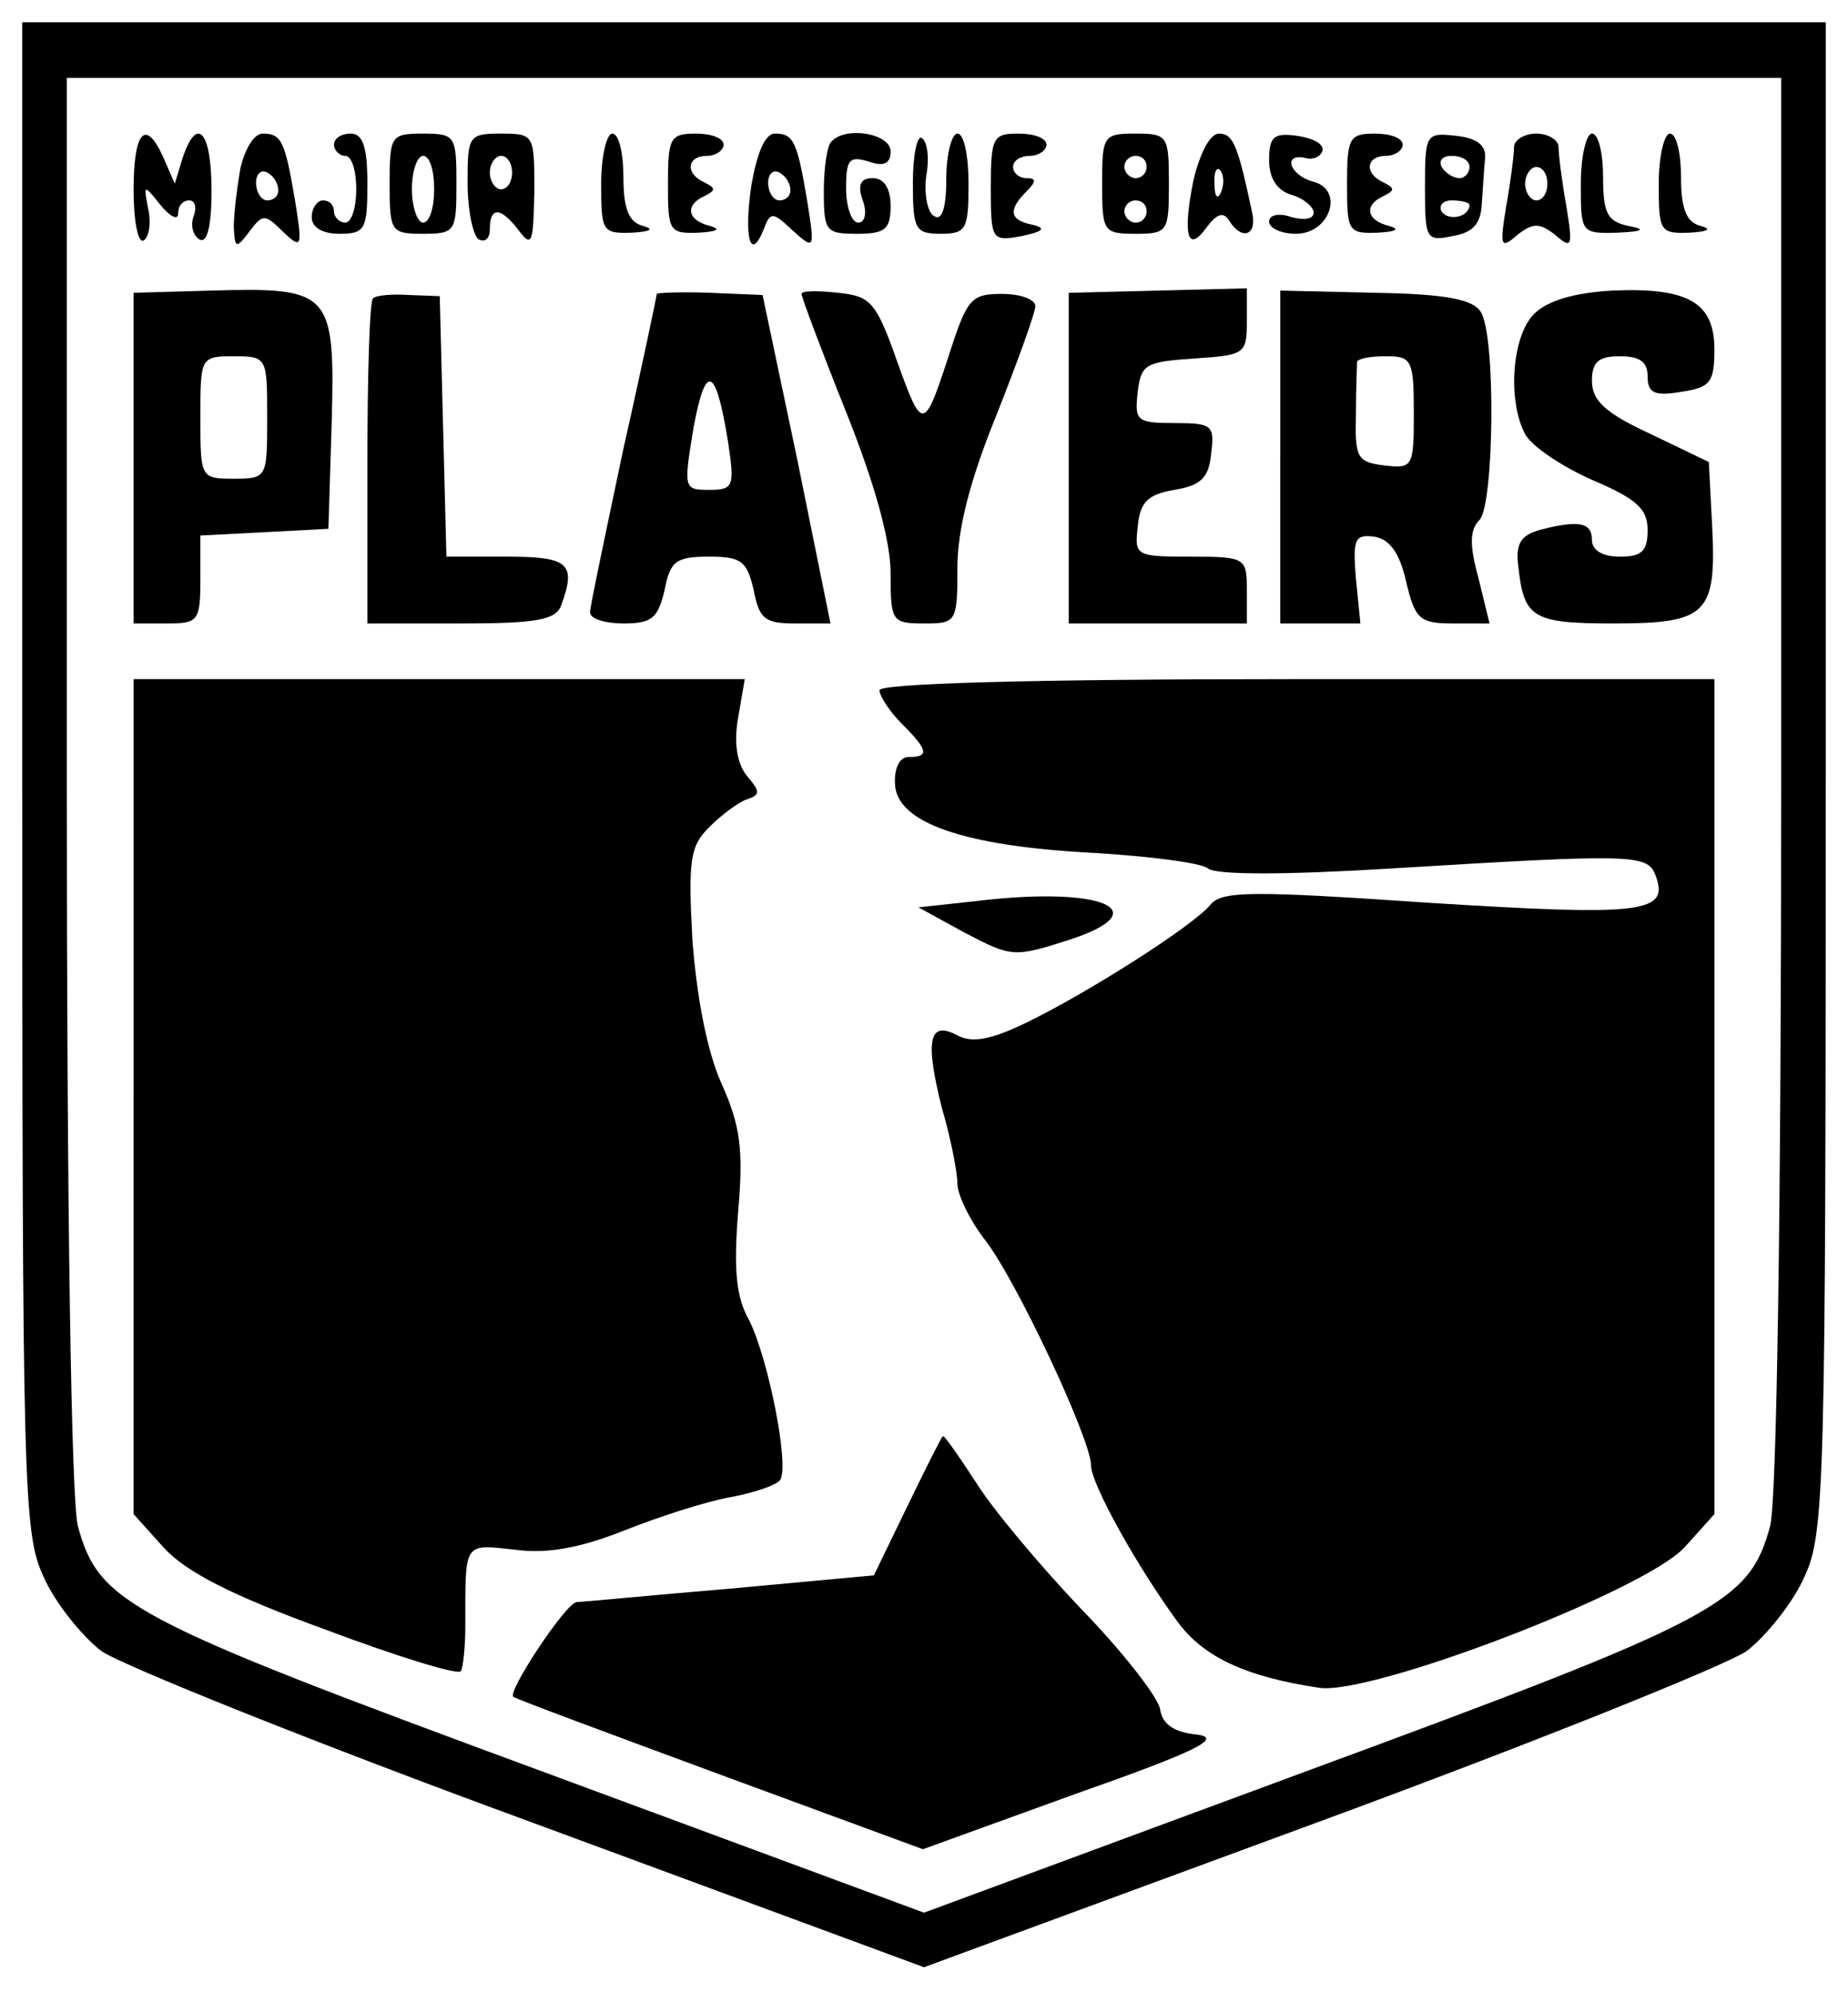 <?xml version="1.0" standalone="no"?>
<!DOCTYPE svg PUBLIC "-//W3C//DTD SVG 20010904//EN"
 "http://www.w3.org/TR/2001/REC-SVG-20010904/DTD/svg10.dtd">
<svg version="1.0" xmlns="http://www.w3.org/2000/svg"
 width="166pt" height="179pt" viewBox="0 0 166 179"
 preserveAspectRatio="xMidYMid meet">

<g transform="translate(0,179) scale(0.1,-0.1)"
fill="#000000" stroke="none">
<path d="M20 1093 c0 -641 1 -680 19 -719 10 -23 34 -53 52 -67 19 -13 193
-83 387 -154 l352 -130 353 130 c193 71 367 141 386 154 18 14 42 44 52 67 18
39 19 78 19 719 l0 677 -810 0 -810 0 0 -677z m1580 -5 c0 -386 -4 -647 -10
-669 -19 -69 -45 -83 -414 -219 l-346 -128 -346 128 c-369 136 -395 150 -414
219 -6 22 -10 283 -10 669 l0 632 770 0 770 0 0 -632z"/>
<path d="M120 1619 c0 -27 4 -48 9 -45 5 3 7 16 4 29 -4 21 -4 22 11 3 9 -11
16 -14 16 -8 0 7 4 12 10 12 5 0 7 -6 4 -14 -3 -8 -1 -17 5 -21 7 -4 11 11 11
44 0 53 -13 68 -26 29 l-7 -23 -10 23 c-16 36 -27 25 -27 -29z"/>
<path d="M216 1639 c-3 -17 -6 -41 -6 -53 1 -19 2 -20 14 -4 12 16 14 16 30 0
17 -16 18 -15 11 28 -9 53 -12 60 -29 60 -8 0 -16 -14 -20 -31z m34 -20 c0 -5
-4 -9 -10 -9 -5 0 -10 7 -10 16 0 8 5 12 10 9 6 -3 10 -10 10 -16z"/>
<path d="M300 1660 c0 -5 5 -10 10 -10 6 0 10 -13 10 -30 0 -16 -4 -30 -10
-30 -5 0 -10 5 -10 10 0 6 -4 10 -10 10 -5 0 -10 -7 -10 -15 0 -9 9 -15 25
-15 23 0 25 4 25 45 0 33 -4 45 -15 45 -8 0 -15 -4 -15 -10z"/>
<path d="M350 1625 c0 -43 1 -45 30 -45 29 0 30 2 30 45 0 43 -1 45 -30 45
-29 0 -30 -2 -30 -45z m40 -5 c0 -16 -4 -30 -10 -30 -5 0 -10 14 -10 30 0 17
5 30 10 30 6 0 10 -13 10 -30z"/>
<path d="M420 1626 c0 -25 5 -48 10 -51 6 -3 10 1 10 9 0 21 10 20 26 -1 12
-16 13 -11 14 35 0 51 0 52 -30 52 -29 0 -30 -2 -30 -44z m40 9 c0 -8 -4 -15
-10 -15 -5 0 -10 7 -10 15 0 8 5 15 10 15 6 0 10 -7 10 -15z"/>
<path d="M540 1625 c0 -43 1 -45 28 -44 16 1 20 3 10 6 -13 3 -18 15 -18 44 0
21 -4 39 -10 39 -5 0 -10 -20 -10 -45z"/>
<path d="M600 1625 c0 -43 1 -45 28 -44 16 1 20 3 10 6 -21 5 -23 19 -5 27 10
5 10 7 0 12 -18 8 -16 24 2 24 8 0 15 5 15 10 0 6 -11 10 -25 10 -23 0 -25 -4
-25 -45z"/>
<path d="M675 1624 c-7 -47 -1 -70 11 -40 6 16 8 16 26 -1 20 -18 20 -17 13
27 -9 53 -12 60 -29 60 -9 0 -16 -18 -21 -46z m35 -5 c0 -5 -4 -9 -10 -9 -5 0
-10 7 -10 16 0 8 5 12 10 9 6 -3 10 -10 10 -16z"/>
<path d="M747 1663 c-4 -3 -7 -24 -7 -45 0 -36 2 -38 30 -38 25 0 30 4 30 25
0 16 -6 25 -16 25 -11 0 -14 -6 -9 -20 4 -11 2 -20 -4 -20 -6 0 -11 14 -11 31
0 26 3 29 20 24 14 -5 20 -2 20 9 0 16 -40 23 -53 9z"/>
<path d="M820 1626 c0 -42 2 -46 25 -46 23 0 25 4 25 45 0 25 -4 45 -10 45 -5
0 -10 -18 -10 -41 0 -26 -4 -38 -11 -33 -6 3 -9 20 -7 36 3 16 1 31 -4 34 -4
3 -8 -15 -8 -40z"/>
<path d="M890 1621 c0 -47 1 -48 28 -43 19 4 22 7 10 10 -21 4 -23 13 -6 30 9
9 9 12 0 12 -7 0 -12 5 -12 10 0 6 7 10 15 10 8 0 15 5 15 10 0 6 -11 10 -25
10 -23 0 -25 -3 -25 -49z"/>
<path d="M990 1625 c0 -43 1 -45 30 -45 29 0 30 2 30 45 0 43 -1 45 -30 45
-29 0 -30 -2 -30 -45z m40 15 c0 -5 -4 -10 -10 -10 -5 0 -10 5 -10 10 0 6 5
10 10 10 6 0 10 -4 10 -10z m0 -40 c0 -5 -4 -10 -10 -10 -5 0 -10 5 -10 10 0
6 5 10 10 10 6 0 10 -4 10 -10z"/>
<path d="M1072 1628 c-10 -50 -5 -66 12 -42 9 12 15 14 20 6 11 -18 25 -14 21
6 -13 61 -17 72 -30 72 -8 0 -17 -17 -23 -42z m25 -10 c-3 -8 -6 -5 -6 6 -1
11 2 17 5 13 3 -3 4 -12 1 -19z"/>
<path d="M1140 1646 c0 -16 7 -27 20 -31 11 -3 20 -11 20 -16 0 -6 -9 -7 -20
-4 -11 4 -20 2 -20 -4 0 -6 11 -11 24 -11 31 0 44 40 15 47 -21 6 -27 26 -6
21 7 -2 14 2 15 7 1 6 -9 11 -23 13 -21 3 -25 -1 -25 -22z"/>
<path d="M1210 1625 c0 -43 1 -45 28 -44 16 1 20 3 10 6 -21 5 -23 19 -5 27
10 5 10 7 0 12 -18 8 -16 24 2 24 8 0 15 5 15 10 0 6 -11 10 -25 10 -23 0 -25
-4 -25 -45z"/>
<path d="M1280 1622 c0 -47 1 -49 25 -44 18 3 25 11 26 28 1 13 2 32 3 42 1
12 -8 18 -26 20 -27 3 -28 2 -28 -46z m40 18 c0 -5 -4 -10 -9 -10 -6 0 -13 5
-16 10 -3 6 1 10 9 10 9 0 16 -4 16 -10z m0 -34 c0 -11 -19 -15 -25 -6 -3 5 1
10 9 10 9 0 16 -2 16 -4z"/>
<path d="M1360 1658 c0 -7 -3 -31 -7 -53 -6 -37 -5 -39 10 -26 14 11 20 11 34
0 15 -13 16 -11 10 26 -4 22 -7 46 -7 53 0 6 -9 12 -20 12 -11 0 -20 -6 -20
-12z m30 -33 c0 -8 -4 -15 -10 -15 -5 0 -10 7 -10 15 0 8 5 15 10 15 6 0 10
-7 10 -15z"/>
<path d="M1420 1625 c0 -44 0 -45 33 -44 23 1 26 3 10 6 -19 4 -23 11 -23 44
0 21 -4 39 -10 39 -5 0 -10 -20 -10 -45z"/>
<path d="M1490 1625 c0 -43 1 -45 28 -44 16 1 20 3 10 6 -13 3 -18 15 -18 44
0 21 -4 39 -10 39 -5 0 -10 -20 -10 -45z"/>
<path d="M120 1378 l0 -148 30 0 c28 0 30 2 30 40 l0 39 58 3 57 3 3 97 c3
116 -1 120 -108 117 l-70 -2 0 -149z m120 37 c0 -54 0 -55 -30 -55 -30 0 -30
1 -30 55 0 54 0 55 30 55 30 0 30 -1 30 -55z"/>
<path d="M335 1522 c-3 -3 -5 -70 -5 -149 l0 -143 84 0 c67 0 85 3 90 16 14
38 7 44 -49 44 l-54 0 -3 117 -3 117 -27 1 c-15 1 -30 0 -33 -3z"/>
<path d="M590 1526 c0 -1 -13 -64 -30 -139 -16 -76 -30 -142 -30 -147 0 -6 14
-10 30 -10 26 0 31 5 37 30 5 26 10 30 40 30 29 0 34 -4 40 -30 5 -26 10 -30
37 -30 l32 0 -30 148 -31 147 -47 2 c-27 1 -48 0 -48 -1z m64 -133 c6 -40 5
-43 -17 -43 -23 0 -23 1 -14 56 11 59 20 55 31 -13z"/>
<path d="M720 1526 c0 -3 18 -51 40 -106 26 -65 40 -116 40 -145 0 -43 1 -45
30 -45 29 0 30 1 30 50 0 34 11 78 35 137 19 48 35 92 35 98 0 6 -13 11 -30
11 -27 0 -31 -4 -46 -50 -24 -74 -25 -75 -48 -11 -19 54 -24 59 -53 62 -18 2
-33 2 -33 -1z"/>
<path d="M960 1379 l0 -149 80 0 80 0 0 30 c0 29 -1 30 -51 30 -49 0 -50 1
-47 27 2 22 9 29 33 33 24 4 31 11 33 33 3 25 1 27 -33 27 -34 0 -36 2 -33 28
3 25 7 27 51 30 45 3 47 4 47 33 l0 30 -80 -2 -80 -2 0 -148z"/>
<path d="M1150 1380 l0 -150 36 0 36 0 -4 40 c-3 36 -1 40 16 38 14 -2 23 -14
29 -40 8 -34 12 -38 42 -38 l33 0 -10 41 c-8 29 -8 43 1 52 13 13 15 166 1
187 -7 11 -31 16 -95 17 l-85 2 0 -149z m120 39 c0 -49 -1 -50 -27 -47 -24 3
-26 7 -25 46 0 23 1 44 1 47 1 3 12 5 26 5 23 0 25 -3 25 -51z"/>
<path d="M1378 1508 c-20 -20 -24 -78 -8 -108 6 -11 33 -29 60 -41 40 -17 50
-26 50 -45 0 -19 -5 -24 -25 -24 -16 0 -25 6 -25 15 0 16 -12 18 -47 9 -17 -5
-22 -12 -19 -34 5 -45 13 -50 85 -50 84 0 93 8 89 87 l-3 58 -52 25 c-41 19
-53 30 -53 48 0 17 6 22 25 22 18 0 25 -5 25 -18 0 -15 6 -18 30 -14 26 4 30
8 30 38 0 42 -23 56 -92 53 -34 -2 -58 -9 -70 -21z"/>
<path d="M120 805 l0 -375 27 -30 c20 -22 61 -43 146 -74 64 -24 119 -41 121
-37 2 3 4 22 4 41 0 76 -2 73 45 68 29 -4 59 2 97 17 30 12 73 26 95 30 22 4
43 11 46 16 8 14 -11 109 -28 143 -12 21 -14 46 -10 97 5 57 2 78 -15 116 -13
29 -22 77 -26 128 -4 73 -2 85 15 102 11 11 27 23 34 25 12 4 12 7 0 21 -9 11
-12 30 -8 52 l6 35 -275 0 -274 0 0 -375z"/>
<path d="M790 1170 c0 -5 9 -19 20 -30 24 -24 25 -30 6 -30 -8 0 -13 -10 -12
-25 2 -34 62 -55 177 -61 51 -3 98 -9 104 -14 7 -6 69 -6 166 0 214 13 229 13
236 -6 13 -34 -10 -37 -202 -25 -161 11 -188 11 -198 -2 -16 -19 -110 -79
-166 -106 -31 -15 -48 -18 -61 -11 -26 14 -29 -5 -14 -65 8 -27 14 -58 14 -68
0 -10 11 -33 25 -51 28 -36 95 -179 95 -202 0 -17 42 -92 78 -141 23 -31 60
-49 127 -59 47 -7 292 87 328 126 l27 30 0 375 0 375 -375 0 c-243 0 -375 -4
-375 -10z"/>
<path d="M880 981 l-55 -6 42 -23 c42 -22 44 -22 94 -6 79 26 30 48 -81 35z"/>
<path d="M815 437 l-30 -62 -130 -12 c-71 -6 -133 -12 -137 -12 -10 -1 -62
-80 -57 -85 2 -2 86 -33 186 -70 l182 -67 138 50 c108 38 132 50 108 53 -20 2
-31 9 -33 23 -2 11 -34 52 -71 90 -37 39 -79 89 -94 113 -15 23 -28 42 -30 42
-1 0 -15 -28 -32 -63z"/>
</g>
</svg>
